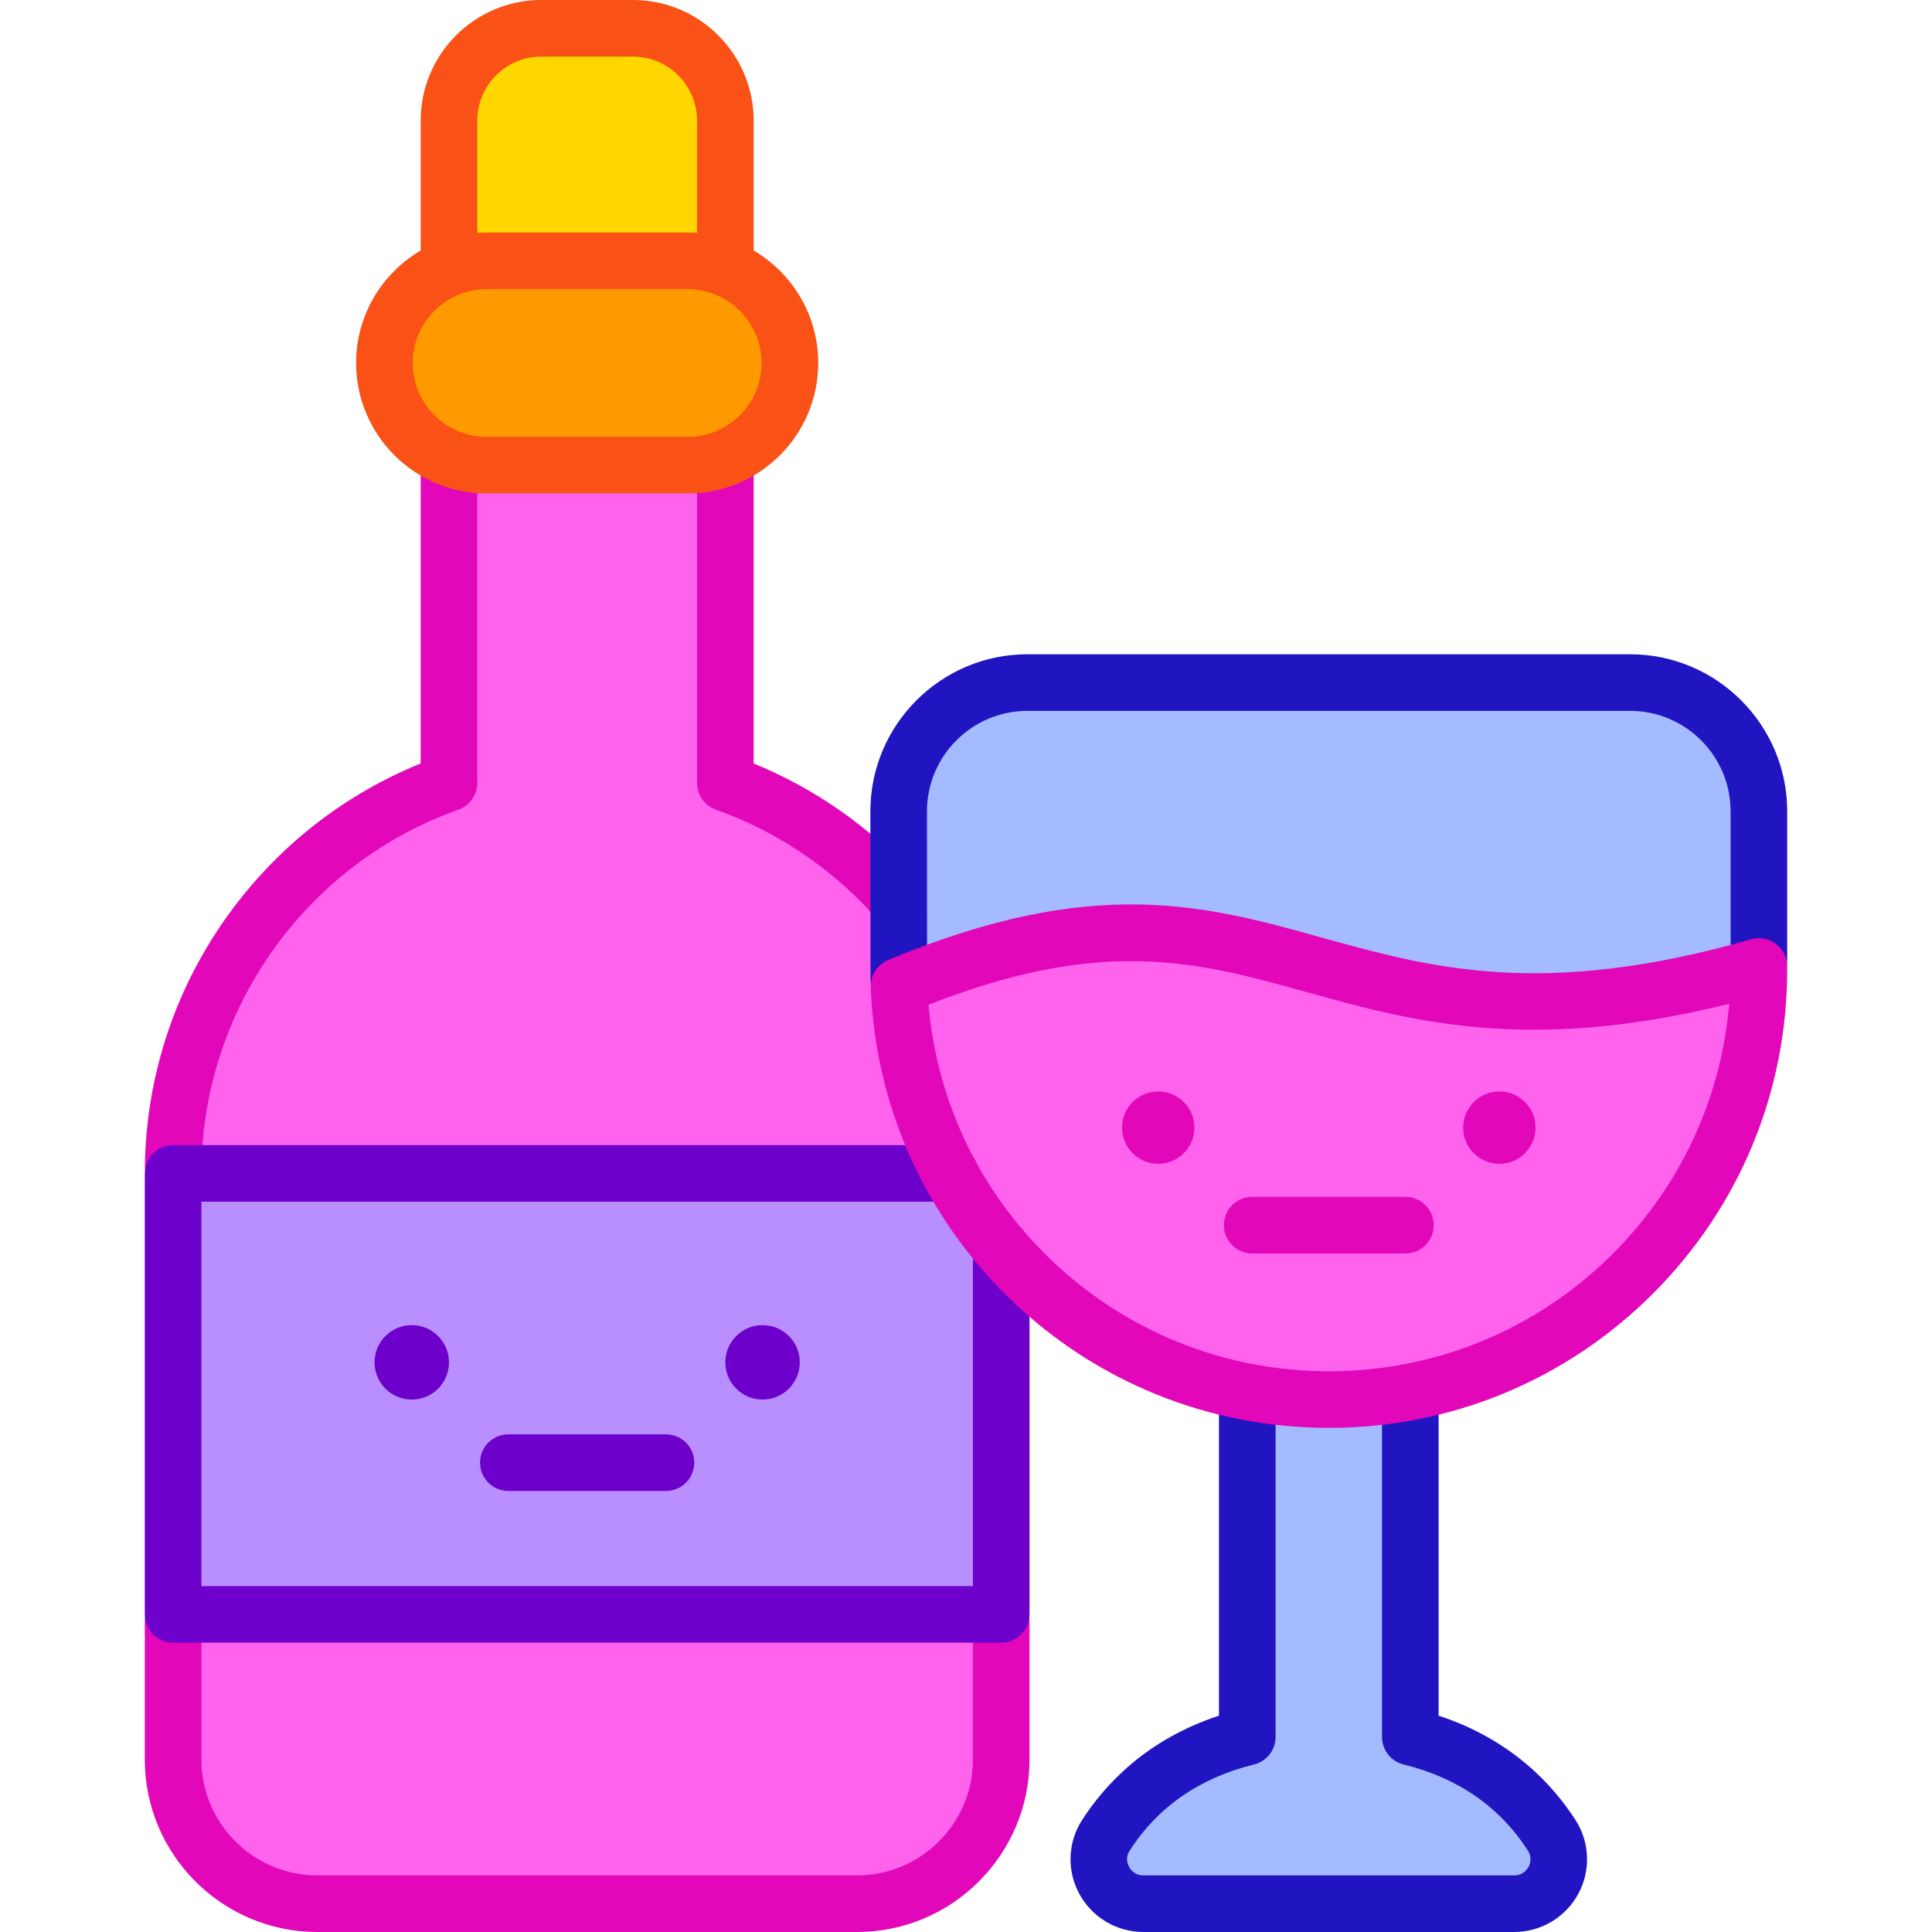 <svg id="Capa_1" enable-background="new 0 0 512 512" height="512" viewBox="0 0 512 512" width="512" xmlns="http://www.w3.org/2000/svg"><g><path d="m373.75 460.322v-91.477c-6.996 1.343-14.217 2.054-21.605 2.054-7.388 0-14.609-.711-21.605-2.054v91.478c-19.774 4.88-31.123 16.165-37.499 26.111-5.006 7.81.68 18.067 9.956 18.067h98.296c9.276 0 14.962-10.257 9.956-18.067-6.376-9.947-17.725-21.232-37.499-26.112z" fill="#a4bcff"/><g><path d="m401.293 512h-98.296c-7.059 0-13.549-3.851-16.938-10.051-3.371-6.165-3.115-13.661.668-19.564 6.02-9.391 17.083-21.414 36.313-27.713v-82.829c0-4.142 3.357-7.5 7.5-7.5s7.5 3.358 7.5 7.5v88.477c0 3.45-2.354 6.455-5.703 7.281-14.438 3.564-25.535 11.261-32.98 22.877-1.204 1.878-.496 3.614-.136 4.273.369.676 1.477 2.247 3.777 2.247h98.296c2.301 0 3.408-1.572 3.777-2.247.36-.659 1.068-2.394-.136-4.272-7.446-11.617-18.544-19.314-32.981-22.877-3.35-.827-5.703-3.832-5.703-7.282v-88.477c0-4.142 3.357-7.5 7.5-7.5s7.5 3.358 7.5 7.5v82.828c19.229 6.298 30.292 18.321 36.313 27.713 3.783 5.903 4.039 13.399.668 19.564-3.391 6.201-9.881 10.052-16.939 10.052z" fill="#2115c2"/></g><path d="m128.942 69.129h53.324c3.518 0 6.876.678 9.96 1.9v-39.059c0-13.514-10.956-24.47-24.47-24.47h-24.305c-13.514 0-24.47 10.956-24.47 24.47v39.059c3.085-1.221 6.443-1.9 9.961-1.9z" fill="#ffd600"/><path d="m238.161 256.915v-18.201c-12.268-14.003-28.026-24.871-45.935-31.211v-86.13c-3.084 1.221-6.442 1.9-9.96 1.9h-53.324c-3.518 0-6.876-.678-9.96-1.9v86.13c-42.594 15.077-73.109 55.703-73.109 103.463v155.321c0 21.104 17.108 38.213 38.213 38.213h143.038c21.104 0 38.213-17.108 38.213-38.213v-135.512c-16.944-19.894-27.176-45.68-27.176-73.86z" fill="#ff63ed"/><path d="m251.771 310.967h-205.898v116.858h219.463v-97.049c-5.183-6.087-9.74-12.721-13.565-19.809z" fill="#b98eff"/><path d="m466.128 256.136v.781c0 31.481-12.758 59.97-33.382 80.603-20.634 20.624-49.132 33.382-80.603 33.382-61.471 0-111.574-48.652-113.885-109.552 102.246-42.699 111.072 28.208 227.87-5.214z" fill="#ff63ed"/><path d="m466.128 215.019v41.117c-116.797 33.422-125.623-37.485-227.871 5.213-.07-1.471-.1-2.952-.1-4.433v-41.898c0-18.852 15.29-34.133 34.133-34.133h159.706c18.851.001 34.132 15.282 34.132 34.134z" fill="#a4bcff"/><circle cx="202.086" cy="361.036" fill="#6d00ca" r="9.862"/><g><path d="m176.487 395.117h-41.766c-4.143 0-7.5-3.358-7.5-7.5s3.357-7.5 7.5-7.5h41.766c4.143 0 7.5 3.358 7.5 7.5s-3.357 7.5-7.5 7.5z" fill="#6d00ca"/></g><circle cx="109.123" cy="361.036" fill="#6d00ca" r="9.862"/><g><circle cx="397.346" cy="298.835" fill="#e207b9" r="9.591"/><g><path d="m372.451 332.185h-40.617c-4.143 0-7.5-3.358-7.5-7.5s3.357-7.5 7.5-7.5h40.617c4.143 0 7.5 3.358 7.5 7.5s-3.358 7.5-7.5 7.5z" fill="#e207b9"/></g><circle cx="306.938" cy="298.835" fill="#e207b9" r="9.591"/></g><g><path d="m227.124 512h-143.038c-25.206 0-45.713-20.507-45.713-45.713v-36.464c0-4.142 3.357-7.5 7.5-7.5s7.5 3.358 7.5 7.5v36.464c0 16.936 13.777 30.713 30.713 30.713h143.038c16.935 0 30.712-13.778 30.712-30.713v-36.464c0-4.142 3.357-7.5 7.5-7.5s7.5 3.358 7.5 7.5v36.464c0 25.207-20.506 45.713-45.712 45.713z" fill="#e207b9"/></g><g><path d="m45.895 316.381c-.048 0-.095 0-.143-.001-4.142-.077-7.437-3.497-7.359-7.639.453-24.272 8.262-47.434 22.582-66.98 12.97-17.703 30.352-31.253 50.507-39.431v-78.957c0-4.142 3.357-7.5 7.5-7.5s7.5 3.358 7.5 7.5v84.13c0 3.177-2.002 6.01-4.997 7.07-39.939 14.138-67.304 52.093-68.094 94.447-.077 4.094-3.419 7.361-7.496 7.361z" fill="#e207b9"/></g><g><path d="m230.988 241.947c-11.323-12.36-25.593-21.825-41.265-27.373-2.995-1.06-4.997-3.893-4.997-7.07v-84.13c0-4.142 3.357-7.5 7.5-7.5s7.5 3.358 7.5 7.5v78.961c16.012 6.52 30.558 16.638 42.322 29.479 2.798 3.054 2.59 7.798-.464 10.596-3.047 2.792-7.792 2.597-10.596-.463z" fill="#e207b9"/></g><g><path d="m265.336 435.324h-219.463c-4.143 0-7.5-3.358-7.5-7.5v-116.857c0-4.142 3.357-7.5 7.5-7.5h205.898c4.143 0 7.5 3.358 7.5 7.5s-3.357 7.5-7.5 7.5h-198.398v101.858h204.463v-89.549c0-4.142 3.357-7.5 7.5-7.5s7.5 3.358 7.5 7.5v97.049c0 4.141-3.358 7.499-7.5 7.499z" fill="#6d00ca"/></g><g><path d="m238.191 267.207c-4.044 0-7.378-3.219-7.493-7.287-.028-.999-.041-44.901-.041-44.901 0-22.956 18.677-41.633 41.633-41.633h159.705c22.956 0 41.633 18.676 41.633 41.633v39.424c0 4.142-3.357 7.5-7.5 7.5s-7.5-3.358-7.5-7.5v-39.424c0-14.685-11.947-26.633-26.633-26.633h-159.705c-14.686 0-26.633 11.947-26.633 26.633 0 0 .011 43.617.035 44.475.117 4.14-3.144 7.592-7.284 7.71-.072.002-.145.003-.217.003z" fill="#2115c2"/></g><g><path d="m352.142 378.402c-31.63 0-61.58-12.089-84.335-34.041-22.695-21.895-35.852-51.274-37.045-82.727-.119-3.127 1.716-5.999 4.604-7.205 54.494-22.757 83.922-14.579 115.075-5.919 28.7 7.977 58.375 16.225 113.622.416 2.262-.647 4.698-.196 6.579 1.222 1.879 1.417 2.984 3.635 2.984 5.989v.781c0 32.443-12.635 62.951-35.577 85.905-22.955 22.944-53.463 35.579-85.907 35.579zm-106.067-112.13c2.214 25.586 13.512 49.316 32.147 67.293 19.943 19.24 46.195 29.836 73.92 29.836 28.438 0 55.181-11.076 75.302-31.187 17.949-17.959 28.701-41.195 30.803-66.204-53.159 13.255-84.227 4.62-111.821-3.05-28.82-8.009-53.838-14.965-100.351 3.312z" fill="#e207b9"/></g><path d="m182.266 69.129h-53.324c-14.951 0-27.072 12.121-27.072 27.072 0 14.951 12.121 27.072 27.072 27.072h53.324c14.951 0 27.072-12.121 27.072-27.072 0-14.951-12.12-27.072-27.072-27.072z" fill="#f90"/><path d="m199.726 66.38v-34.41c0-17.628-14.342-31.97-31.97-31.97h-24.305c-17.628 0-31.97 14.342-31.97 31.97v34.411c-10.227 6.011-17.111 17.124-17.111 29.82 0 19.063 15.509 34.572 34.571 34.572h53.324c19.063 0 34.572-15.509 34.572-34.572.002-12.697-6.883-23.809-17.111-29.821zm-73.244-4.664v-29.746c0-9.357 7.612-16.97 16.97-16.97h24.305c9.357 0 16.97 7.613 16.97 16.97v29.746c-.101-.007-1.586-.087-2.46-.087h-53.324c-.925 0-2.353.079-2.461.087zm55.784 54.057h-53.324c-10.792 0-19.571-8.78-19.571-19.572 0-10.862 8.912-19.572 19.571-19.572h53.324c10.692 0 19.572 8.736 19.572 19.572.001 10.792-8.78 19.572-19.572 19.572z" fill="#f95116"/></g></svg>